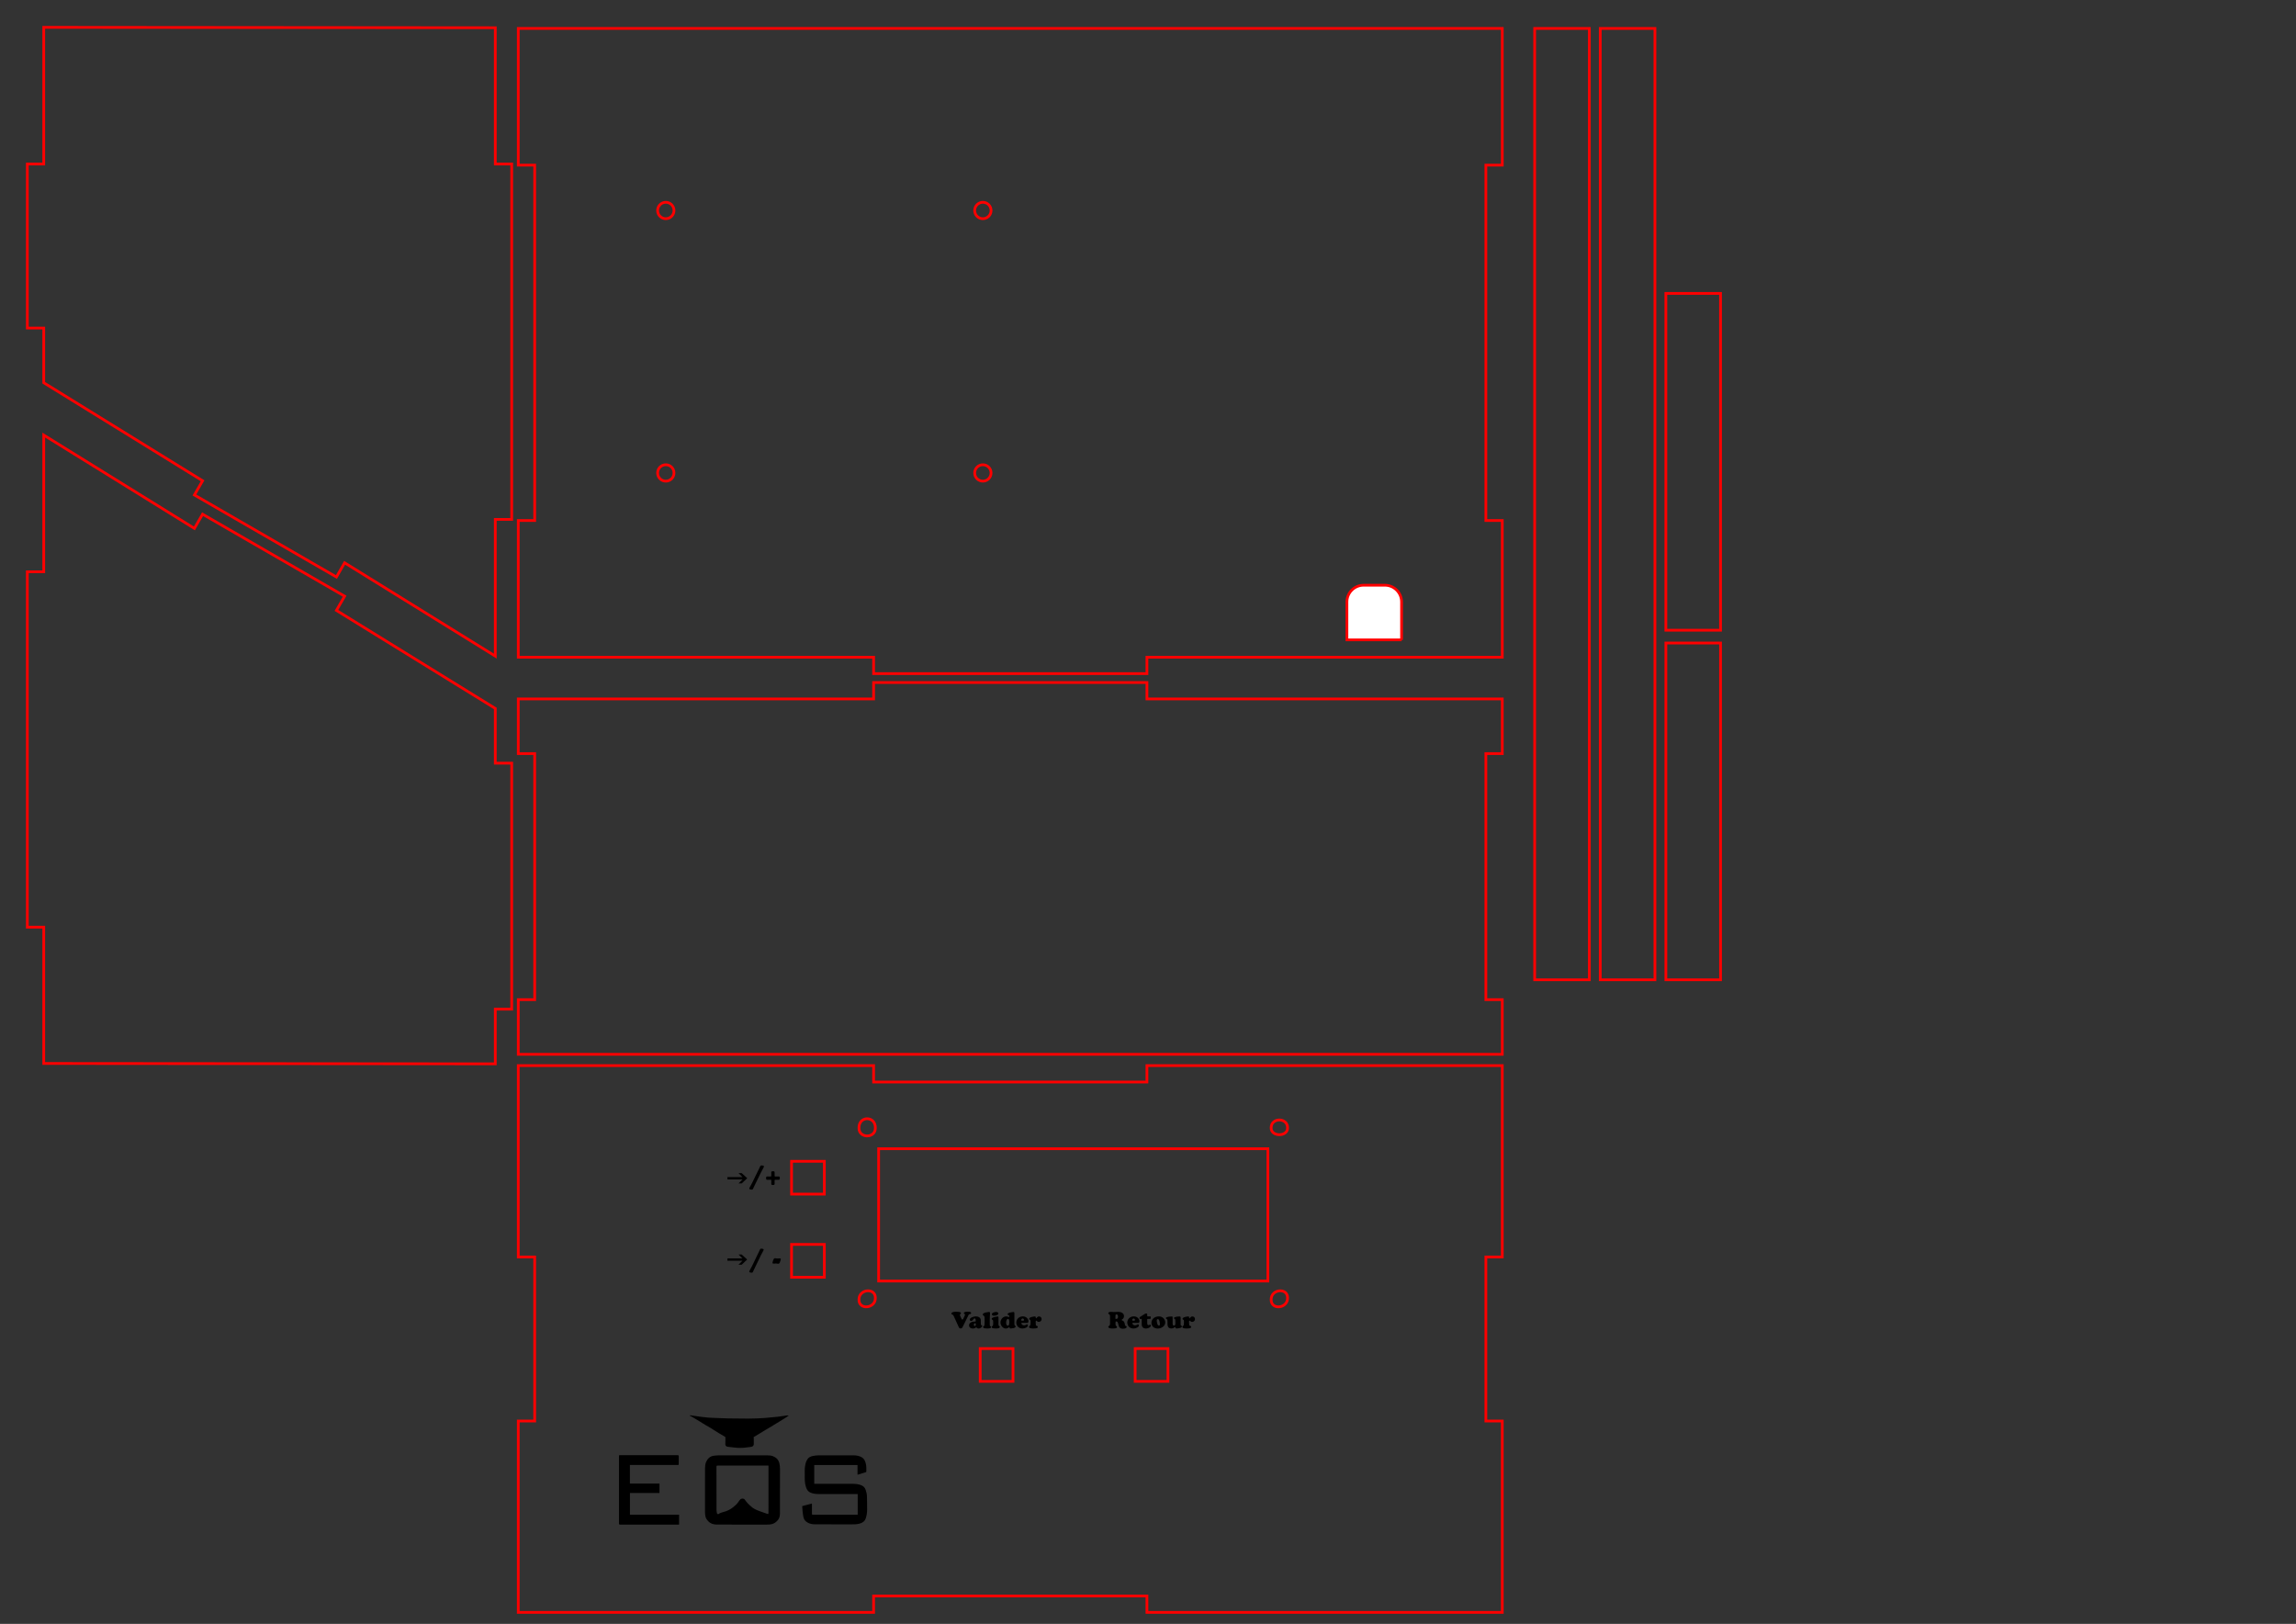 <?xml version="1.0" encoding="iso-8859-1"?>
<!-- Generator: Adobe Illustrator 23.0.3, SVG Export Plug-In . SVG Version: 6.00 Build 0)  -->
<svg version="1.0" id="Calque_1" xmlns="http://www.w3.org/2000/svg" xmlns:xlink="http://www.w3.org/1999/xlink" x="0px" y="0px"
	 width="1190.55px" height="841.89px" viewBox="0 0 1190.55 841.89" enable-background="new 0 0 1190.55 841.89"
	 xml:space="preserve">
<rect x="0" y="0" width="1190.55" height="841.89" fill="#333333" stroke="none"/>
<polygon fill="none" stroke="#FF0000" stroke-width="1.417" stroke-miterlimit="10" points="778.98,546.61 778.98,518.26 
	770.47,518.26 770.47,390.7 778.98,390.7 778.98,362.36 594.73,362.36 594.73,353.85 452.99,353.85 452.99,362.36 268.74,362.36 
	268.74,390.7 277.25,390.7 277.25,518.26 268.74,518.26 268.74,546.61 "/>
<polygon fill="none" stroke="#FF0000" stroke-width="1.417" stroke-miterlimit="10" points="105.05,249.26 100.8,256.62 
	174.45,299.14 178.7,291.78 256.83,340.16 256.83,269.29 265.33,269.29 265.33,85.04 256.83,85.04 256.83,14.38 22.68,14.17 
	22.68,85.04 14.17,85.04 14.17,170.08 22.68,170.08 22.68,198.43 "/>
<polygon fill="none" stroke="#FF0000" stroke-width="1.417" stroke-miterlimit="10" points="174.45,316.47 178.7,309.1 
	105.05,266.58 100.8,273.95 22.68,225.57 22.68,296.43 14.17,296.43 14.17,480.68 22.68,480.68 22.68,551.35 256.83,551.55 
	256.83,523.2 265.33,523.2 265.33,395.65 256.83,395.65 256.83,367.3 "/>
<g>
	<g>
		<g>
			<g>
				<g>
					<g>
						
							<rect x="455.6" y="595.55" fill="none" stroke="#FF0000" stroke-width="1.417" stroke-miterlimit="10" width="201.83" height="68.6"/>
						<g>
							<path fill="none" stroke="#FF0000" stroke-width="1.417" stroke-miterlimit="10" d="M667.64,584.78
								c0.07,4.67-8.57,4.67-8.5,0C659.05,579.26,667.72,579.26,667.64,584.78z"/>
							<path fill="none" stroke="#FF0000" stroke-width="1.417" stroke-miterlimit="10" d="M667.64,672.94
								c0.08,5.52-8.59,6.37-8.5,0.85C659.05,668.27,667.72,667.42,667.64,672.94z"/>
							<path fill="none" stroke="#FF0000" stroke-width="1.417" stroke-miterlimit="10" d="M453.9,584.78
								c0.08,5.52-8.59,5.52-8.5,0C445.31,578.41,454,578.41,453.9,584.78z"/>
							<path fill="none" stroke="#FF0000" stroke-width="1.417" stroke-miterlimit="10" d="M453.9,672.94
								c0.08,5.52-8.59,6.37-8.5,0.85C445.32,668.27,453.99,667.42,453.9,672.94z"/>
						</g>
					</g>
					
						<rect x="508.27" y="699.16" fill="none" stroke="#FF0000" stroke-width="1.417" stroke-miterlimit="10" width="17.01" height="17.01"/>
					
						<rect x="588.62" y="699.16" fill="none" stroke="#FF0000" stroke-width="1.417" stroke-miterlimit="10" width="17.01" height="17.01"/>
					
						<rect x="410.44" y="602.07" fill="none" stroke="#FF0000" stroke-width="1.417" stroke-miterlimit="10" width="17.01" height="17.01"/>
					
						<rect x="410.44" y="645.16" fill="none" stroke="#FF0000" stroke-width="1.417" stroke-miterlimit="10" width="17.01" height="17.01"/>
					<g>
						<path d="M499.31,687.7c-0.25,0.49-0.49,1.04-1.14,1.04c-0.7,0-0.88-0.4-1.14-0.96l-2.39-5.28c-0.36-0.78-0.47-0.92-0.94-1
							c-0.24-0.04-0.36-0.22-0.36-0.47c0-0.92,1.91-0.97,2.52-0.97c2.52,0,2.42,0.6,2.42,0.78c0,0.46-0.58,0.48-0.58,0.8
							c0,0.25,0.47,1.19,0.76,1.81c0.11,0.2,0.24,0.67,0.5,0.68c0.4,0.02,0.6-0.65,0.74-0.9c0.14-0.29,0.7-1.37,0.7-1.66
							c0-0.43-0.61-0.31-0.61-0.79c0-0.74,1.51-0.73,1.99-0.73c1.51,0,1.76,0.28,1.76,0.7c0,0.32-0.24,0.48-0.53,0.52
							c-0.52,0.06-0.56,0.02-1.02,0.95L499.31,687.7z"/>
						<path d="M508.57,685.74c0,2.11,0.72,0.96,0.72,1.61c0,0.68-0.94,1.43-1.81,1.43c-0.95,0-0.97-0.61-1.27-0.61
							c-0.14,0-0.3,0.16-0.56,0.3c-0.26,0.16-0.62,0.31-1.18,0.31c-1,0-1.99-0.53-1.99-1.71c0-0.85,0.82-1.91,2.93-1.91
							c0.37,0,0.54,0.02,0.54-0.41c0-0.4-0.01-1.22-0.56-1.22c-0.72,0-0.79,1.29-1.86,1.29c-0.38,0-0.67-0.28-0.67-0.66
							c0-1.02,2.03-1.68,3.17-1.68c0.68,0,2.55,0.26,2.55,2.06V685.74z M504.97,686.8c0,0.31,0.17,0.65,0.52,0.65
							c0.46,0,0.49-0.49,0.49-0.85c0-0.26,0.01-0.56-0.32-0.56C505.25,686.03,504.97,686.41,504.97,686.8z"/>
						<path d="M513.22,686.46c0,0.22-0.01,0.61,0.05,0.8c0.13,0.43,0.67,0.23,0.67,0.73c0,0.8-1.46,0.74-1.98,0.74
							c-0.54,0-2.22,0.06-2.22-0.79c0-0.42,0.52-0.26,0.66-0.71c0.16-0.49,0.16-1.99,0.16-2.58c0-0.47,0.02-1.37-0.08-1.91
							c-0.18-0.89-0.89-0.58-0.89-1.26c0-1.04,3.12-1.29,3.29-1.29c0.41,0,0.5,0.26,0.5,0.62c0,0.28-0.16,1.6-0.16,3.31V686.46z"/>
						<path d="M517.73,686.39c0,1.42,0.71,0.9,0.71,1.54c0,0.82-1.52,0.82-2.06,0.82c-2.06,0-2.15-0.47-2.15-0.76
							c0-0.43,0.49-0.46,0.64-0.83c0.16-0.42,0.18-2.16,0.05-2.6c-0.11-0.42-0.72-0.29-0.72-0.83c0-0.85,3.05-1.21,3.17-1.21
							c0.36,0,0.37,0.28,0.37,0.53V686.39z M515.36,682.13c-0.5,0-1.04-0.23-1.04-0.82c0-0.79,1.58-1.12,2.19-1.12
							c0.48,0,1.16,0.16,1.16,0.76C517.67,681.89,516.04,682.13,515.36,682.13z"/>
						<path d="M526.01,686.58c0,0.84,0.64,0.56,0.64,1.19c0,0.91-2.63,0.97-2.76,0.97c-0.61,0-0.18-0.66-0.58-0.66
							c-0.11,0-0.29,0.17-0.56,0.35c-0.28,0.17-0.65,0.35-1.18,0.35c-1.57,0-2.79-1.67-2.79-3.14c0-1.59,1.29-3.15,2.95-3.15
							c0.83,0,1.3,0.36,1.43,0.36c0.18,0,0.19-0.4,0.19-0.53c0-0.74-0.88-0.35-0.88-1c0-0.89,3.06-1.12,3.09-1.12
							c0.36,0,0.44,0.25,0.44,0.65V686.58z M522.66,683.79c-0.8,0-0.95,1.38-0.95,1.94c0,0.56,0.14,1.55,0.89,1.55
							c0.8,0,0.76-1.48,0.76-2C523.36,684.81,523.36,683.79,522.66,683.79z"/>
						<path d="M529.93,685.85c-0.13,0-0.32-0.04-0.32,0.17c0,0.6,0.78,1.1,1.34,1.1c0.9,0,1.34-0.54,1.6-0.54s0.47,0.37,0.47,0.6
							c0,0.92-1.69,1.59-2.77,1.59c-2.16,0-3.27-1.56-3.27-3.11c0-1.85,1.57-3.19,3.37-3.19c2.04,0,2.94,1.57,2.94,2.47
							c0,0.79-0.36,0.9-0.74,0.9H529.93z M530.98,684.34c0-0.43-0.26-0.77-0.71-0.77c-0.4,0-0.72,0.41-0.72,0.79
							c0,0.43,0.41,0.34,0.72,0.34C530.59,684.7,530.98,684.77,530.98,684.34z"/>
						<path d="M534.39,684.97c0-1.18-0.74-0.52-0.74-1.25c0-0.95,2.81-1.21,2.91-1.21c0.46,0,0.47,0.12,0.52,0.53
							c0.01,0.14,0,0.42,0.2,0.42c0.29,0,0.47-0.95,1.5-0.95c0.8,0,1.33,0.6,1.33,1.39c0,0.8-0.68,1.44-1.48,1.44
							c-0.78,0-1-0.68-1.31-0.68c-0.34,0-0.28,0.8-0.28,1.02c0,0.36,0.04,0.86,0.1,1.32c0.07,0.53,0.98,0.2,0.98,0.92
							c0,0.76-1.06,0.82-2.37,0.82c-0.55,0-2.18,0.02-2.18-0.8c0-0.5,0.55-0.5,0.68-0.92c0.1-0.3,0.13-0.98,0.13-1.32V684.97z"/>
					</g>
					<g>
						<path d="M575.6,682.7c0-1.86-0.91-1.09-0.91-1.83c0-0.66,0.94-0.74,1.42-0.74c0.25,0,0.49,0.02,0.74,0.04
							c0.24,0.02,0.49,0.05,0.73,0.05c0.38,0,0.77-0.02,1.16-0.05c0.38-0.01,0.78-0.04,1.16-0.04c1.35,0,2.93,0.6,2.93,2.19
							c0,0.72-0.35,1.42-1.02,1.74c-0.11,0.06-0.19,0.1-0.19,0.24c0,0.18,0.16,0.23,0.3,0.29c0.84,0.31,1.21,0.86,1.38,2.16
							c0.14,1.12,0.92,0.44,0.92,1.18c0,0.46-0.55,0.94-1.91,0.94c-1.92,0-2.16-1.1-2.53-2.69c-0.13-0.55-0.34-1.09-1-1.09
							c-0.26,0-0.36,0.04-0.36,0.79c0,0.35,0.02,0.83,0.08,1.16c0.1,0.55,0.71,0.38,0.71,0.96c0,0.43-0.3,0.76-2.24,0.76
							c-0.58,0-2.28,0-2.28-0.88c0-0.62,0.9-0.19,0.9-1.75V682.7z M578.38,683.22c-0.02,0.31-0.08,0.58,0.31,0.58
							c0.78,0,1.03-0.43,1.03-1.17c0-0.59-0.14-1.19-0.84-1.19c-0.44,0-0.43,0.28-0.46,0.65L578.38,683.22z"/>
						<path d="M587.48,685.85c-0.13,0-0.32-0.04-0.32,0.17c0,0.6,0.78,1.1,1.34,1.1c0.9,0,1.34-0.54,1.6-0.54s0.47,0.37,0.47,0.6
							c0,0.92-1.69,1.59-2.77,1.59c-2.16,0-3.27-1.56-3.27-3.11c0-1.85,1.57-3.19,3.37-3.19c2.04,0,2.94,1.57,2.94,2.47
							c0,0.79-0.36,0.9-0.74,0.9H587.48z M588.52,684.34c0-0.43-0.26-0.77-0.71-0.77c-0.4,0-0.72,0.41-0.72,0.79
							c0,0.43,0.41,0.34,0.72,0.34C588.14,684.7,588.52,684.77,588.52,684.34z"/>
						<path d="M594.88,686.02c0,0.8,0.34,1,0.66,1c0.37,0,0.59-0.28,0.8-0.28c0.24,0,0.41,0.34,0.41,0.55
							c0,0.79-1.37,1.49-2.58,1.49c-0.61,0-2.15-0.26-2.15-2.17v-2.47c0-0.22,0-0.3-0.06-0.34c-0.06-0.04-0.19-0.01-0.47-0.01
							c-0.31,0-0.47,0.01-0.53-0.05c-0.08-0.08-0.06-0.2-0.06-0.48c0-0.17-0.04-0.3,0.11-0.4l2.73-1.74
							c0.28-0.17,0.26-0.13,0.62-0.13c0.48,0,0.5-0.05,0.5,0.5c0,0.37-0.02,0.74,0.04,0.89c0.04,0.1,0.12,0.1,0.43,0.1h0.84
							c0.52,0,0.52,0.04,0.52,0.58c0,0.68-0.08,0.73-0.55,0.73h-0.83c-0.42,0-0.44,0.01-0.44,0.44V686.02z"/>
						<path d="M597.06,685.84c0-2.15,1.88-3.36,3.86-3.36c2.1,0,3.3,1.64,3.3,3.13c0,1.97-2.11,3.17-3.87,3.17
							C598.57,688.78,597.06,687.73,597.06,685.84z M600.4,683.89c-0.4,0-0.61,0.37-0.59,0.72c0.05,0.76,0.26,2.6,1.09,2.65
							c0.46,0.02,0.55-0.36,0.55-0.74C601.46,685.98,601.22,683.89,600.4,683.89z"/>
						<path d="M608.05,686.02c0,0.48,0.04,1.22,0.68,1.22c0.86,0,0.74-1.13,0.74-1.7c0-0.4,0.01-0.91-0.05-1.29
							c-0.1-0.6-0.68-0.4-0.68-0.9c0-0.71,2.41-0.83,2.87-0.83c0.43,0,0.61,0.25,0.61,0.67c0,0.38-0.02,0.76-0.02,1.14v2.41
							c0,0.72,0.66,0.38,0.66,0.96c0,0.82-2.12,1.04-2.78,1.04c-0.92,0-0.31-0.72-0.79-0.72c-0.13,0-0.32,0.18-0.61,0.36
							c-0.29,0.18-0.67,0.36-1.2,0.36c-2.28,0-2.09-1.8-2.09-3.6c0-1.83-0.83-1.03-0.83-1.82c0-0.77,3.02-0.8,3.12-0.8
							c0.34,0,0.37,0.16,0.37,0.46V686.02z"/>
						<path d="M613.92,684.97c0-1.18-0.74-0.52-0.74-1.25c0-0.95,2.81-1.21,2.91-1.21c0.46,0,0.47,0.12,0.52,0.53
							c0.01,0.14,0,0.42,0.2,0.42c0.29,0,0.47-0.95,1.5-0.95c0.8,0,1.33,0.6,1.33,1.39c0,0.8-0.68,1.44-1.48,1.44
							c-0.78,0-1-0.68-1.31-0.68c-0.34,0-0.28,0.8-0.28,1.02c0,0.36,0.04,0.86,0.1,1.32c0.07,0.53,0.98,0.2,0.98,0.92
							c0,0.76-1.06,0.82-2.37,0.82c-0.55,0-2.18,0.02-2.18-0.8c0-0.5,0.55-0.5,0.68-0.92c0.1-0.3,0.13-0.98,0.13-1.32V684.97z"/>
					</g>
					<g>
						<path d="M390.9,615.4c-0.52,1.05-0.46,1.36-1.12,1.36c-0.37,0-1.27-0.06-1.27-0.55c0-0.34,0.75-1.43,1.57-3.09l3.68-7.54
							c0.52-1.05,0.46-1.36,1.12-1.36c0.37,0,1.27,0.06,1.27,0.55c0,0.34-0.75,1.43-1.57,3.09L390.9,615.4z"/>
						<path d="M402.41,611.65c-0.41,0-0.61-0.01-0.68,0.06c-0.09,0.09-0.07,0.28-0.07,0.69v1c0,0.66,0.07,0.96-0.86,0.96
							c-0.93,0-0.86-0.3-0.86-0.96v-1c0-0.41,0.03-0.62-0.06-0.69c-0.09-0.07-0.28-0.06-0.69-0.06h-1c-0.66,0-0.96,0.07-0.96-0.86
							c0-0.93,0.3-0.86,0.96-0.86h1c0.41,0,0.61,0.01,0.69-0.07c0.07-0.07,0.06-0.27,0.06-0.68v-1c0-0.66-0.07-0.96,0.86-0.96
							c0.93,0,0.86,0.3,0.86,0.96v1c0,0.41,0,0.59,0.07,0.68c0.07,0.09,0.27,0.07,0.68,0.07h1c0.66,0,0.96-0.07,0.96,0.86
							c0,0.93-0.3,0.86-0.96,0.86H402.41z"/>
					</g>
					<g>
						<path d="M390.85,658.47c-0.51,1.04-0.45,1.35-1.1,1.35c-0.36,0-1.25-0.06-1.25-0.54c0-0.34,0.74-1.43,1.54-3.07l3.61-7.51
							c0.51-1.04,0.45-1.35,1.1-1.35c0.36,0,1.25,0.06,1.25,0.54c0,0.34-0.74,1.43-1.54,3.07L390.85,658.47z"/>
						<path d="M403.53,655.18c-0.35,0-0.71-0.12-1.06-0.12c-1.26,0-1.35,0.06-1.48,0.06c-0.23,0-0.44-0.18-0.44-0.44
							c0-0.37,0.45-1.56,0.58-1.82c0.19-0.37,0.36-0.53,0.78-0.53c0.35,0,0.71,0.12,1.06,0.12c1.26,0,1.35-0.06,1.48-0.06
							c0.23,0,0.43,0.18,0.43,0.44c0,0.37-0.45,1.56-0.58,1.82C404.12,655.02,403.95,655.18,403.53,655.18z"/>
					</g>
					<g>
						<path d="M377.21,610.26h7.8l-2.05-2.05h1.63l2.88,2.62l-2.88,2.71h-1.63l2.05-2.06h-7.8V610.26z"/>
					</g>
					<g>
						<path d="M377.21,652.42h7.77l-2.04-2.04h1.62l2.87,2.61l-2.87,2.7h-1.62l2.04-2.05h-7.77V652.42z"/>
					</g>
				</g>
			</g>
		</g>
		<polygon fill="none" stroke="#FF0000" stroke-width="1.417" stroke-miterlimit="10" points="778.98,835.93 778.98,736.72 
			770.47,736.72 770.47,651.68 778.98,651.68 778.98,552.46 594.73,552.46 594.73,560.97 452.99,560.97 452.99,552.46 
			268.74,552.46 268.74,651.68 277.25,651.68 277.25,736.72 268.74,736.72 268.74,835.93 452.99,835.93 452.99,827.43 
			594.73,827.43 594.73,835.93 		"/>
	</g>
	<g>
		<path fill-rule="evenodd" clip-rule="evenodd" d="M384.78,754.52c4.36,0,8.73,0,13.09,0c0.98,0,1.94,0.07,2.87,0.42
			c1.76,0.67,2.95,1.83,3.39,3.72c0.22,0.95,0.32,1.9,0.32,2.88c-0.01,7.69,0.02,15.39-0.03,23.08c-0.01,1.2-0.21,2.42-1.03,3.42
			c-0.8,0.97-1.73,1.71-2.96,2.07c-0.94,0.28-1.89,0.31-2.84,0.31c-8.69,0-17.39,0.03-26.08-0.03c-1.57-0.01-3.08-0.46-4.25-1.71
			c-0.7-0.74-1.27-1.52-1.46-2.51c-0.14-0.75-0.23-1.52-0.23-2.28c-0.02-7.59-0.03-15.18,0.01-22.76c0.01-1.09,0.14-2.26,0.58-3.23
			c0.73-1.63,1.96-2.89,3.87-3.16c0.9-0.13,1.82-0.21,2.74-0.22C376.76,754.5,380.77,754.52,384.78,754.52z M398.48,759.84
			c-0.21,0-0.33,0-0.45,0c-8.64,0-17.28,0-25.92-0.01c-0.54,0-0.6,0.22-0.6,0.67c0.01,7.37,0,14.75,0.02,22.12
			c0,0.61,0.1,1.22,0.21,1.82c0.11,0.58,0.63,0.74,1.07,0.37c0.11-0.1,0.23-0.21,0.37-0.26c0.6-0.22,1.2-0.48,1.83-0.63
			c1.96-0.47,3.71-1.32,5.28-2.61c0.99-0.81,1.94-1.62,2.62-2.72c0.25-0.42,0.6-0.78,0.91-1.16c0.55-0.65,1.79-0.67,2.32-0.02
			c0.52,0.64,0.97,1.34,1.53,1.93c0.77,0.8,1.59,1.55,2.45,2.24c0.55,0.44,1.19,0.76,1.83,1.08c0.55,0.28,1.14,0.49,1.73,0.71
			c1.31,0.47,2.62,0.93,3.93,1.39c0.23,0.08,0.48,0.12,0.72,0.18c0.05-0.21,0.15-0.43,0.15-0.64c0.01-7.96,0.01-15.93,0.01-23.89
			C398.48,760.25,398.48,760.08,398.48,759.84z"/>
		<path fill-rule="evenodd" clip-rule="evenodd" d="M444.65,764.51c0-1.66,0-3.29,0-4.96c-7.5,0-14.95,0-22.44,0
			c0,3.23,0,6.44,0,9.72c0.22,0,0.43,0,0.64,0c6.34,0,12.69-0.02,19.03,0.01c1.7,0.01,3.41,0.12,4.99,0.85
			c1,0.47,1.67,1.28,2.02,2.32c0.38,1.13,0.65,2.29,0.66,3.5c0.02,2.2,0.11,4.41,0.09,6.61c-0.02,1.6-0.21,3.18-0.75,4.7
			c-0.58,1.6-1.84,2.35-3.4,2.72c-1.35,0.32-2.73,0.33-4.11,0.32c-6.27-0.01-12.54,0.02-18.81-0.02c-1.22-0.01-2.44-0.21-3.56-0.77
			c-1.32-0.66-2.19-1.68-2.45-3.14c-0.2-1.07-0.31-2.15-0.43-3.23c-0.08-0.75-0.11-1.51-0.16-2.31c1.69-0.45,3.32-0.88,5.02-1.32
			c0.01,0.2,0.03,0.39,0.03,0.57c0,1.48,0,2.96,0,4.44c0,0.78,0,0.78,0.76,0.78c1.76,0,3.53,0,5.29,0c5.67,0,11.33,0,17,0
			c0.21,0,0.42,0,0.67,0c0-3.57,0-7.11,0-10.72c-0.2,0-0.41,0-0.62,0c-6.59,0-13.18,0-19.78,0c-1.51,0-2.98-0.2-4.35-0.87
			c-1.13-0.55-1.67-1.58-2.06-2.72c-0.71-2.09-0.67-4.24-0.64-6.4c0.02-1.16-0.1-2.33,0.03-3.47c0.18-1.65,0.45-3.3,1.44-4.71
			c0.66-0.94,1.68-1.36,2.75-1.56c0.94-0.18,1.91-0.32,2.87-0.33c6.13-0.03,12.26-0.03,18.39,0c1.47,0.01,2.9,0.32,4.17,1.07
			c1.15,0.68,1.64,1.84,1.97,3.06c0.36,1.38,0.36,2.8,0.32,4.21c0,0.13-0.1,0.34-0.2,0.37c-1.39,0.45-2.8,0.87-4.2,1.3
			C444.8,764.54,444.76,764.52,444.65,764.51z"/>
		<path fill-rule="evenodd" clip-rule="evenodd" d="M326.63,759.52c0,3.25,0,6.42,0,9.65c2.56,0,5.11,0,7.65,0c2.55,0,5.09,0,7.68,0
			c0,1.63,0,3.23,0,4.89c-5.1,0-10.19,0-15.31,0c0,3.76,0,7.47,0,11.24c8.48,0,16.97,0,25.48,0c0,1.73,0,3.39,0,5.1
			c-0.18,0.01-0.35,0.03-0.52,0.03c-9.99,0-19.99,0-29.98,0.01c-0.5,0-0.67-0.12-0.67-0.65c0.01-11.56,0.01-23.12,0.01-34.69
			c0-0.66,0.02-0.68,0.69-0.68c9.87,0,19.74,0,29.61-0.01c0.53,0,0.71,0.16,0.69,0.7c-0.04,1.3-0.02,2.6-0.01,3.9
			c0,0.37-0.15,0.51-0.49,0.51c-0.14,0-0.29,0-0.43,0c-7.91,0-15.82,0-23.73,0C327.09,759.52,326.88,759.52,326.63,759.52z"/>
		<path fill-rule="evenodd" clip-rule="evenodd" d="M376.13,745.01c-1.12-0.66-2.32-1.34-3.49-2.06c-1.48-0.91-2.94-1.86-4.42-2.78
			c-0.8-0.49-1.64-0.92-2.44-1.4c-0.92-0.55-1.82-1.14-2.74-1.7c-0.99-0.6-1.98-1.2-2.97-1.79c-0.67-0.4-1.35-0.79-2.03-1.17
			c-0.12-0.07-0.28-0.07-0.42-0.1c0.08-0.09,0.15-0.19,0.23-0.28c0.57,0.09,1.14,0.18,1.71,0.26c1.25,0.18,2.49,0.36,3.74,0.52
			c1.22,0.16,2.44,0.3,3.66,0.42c0.67,0.07,1.34,0.09,2.01,0.12c1.89,0.08,3.79,0.14,5.68,0.22c0.96,0.04,1.91,0.09,2.87,0.1
			c3.42,0.04,6.84,0.09,10.26,0.1c1.56,0.01,3.12-0.05,4.68-0.1c1.34-0.05,2.68-0.11,4.02-0.22c2.25-0.19,4.51-0.39,6.75-0.64
			c1.53-0.17,3.04-0.43,4.57-0.64c0.37-0.05,0.75-0.05,1.18,0.01c-1.9,1.45-4.01,2.56-6.01,3.84c-1.99,1.28-4.06,2.44-6.09,3.66
			c-2.05,1.24-4.09,2.49-6.13,3.72c0.04,0.21,0.11,0.42,0.11,0.63c0.01,0.77-0.03,1.53,0.01,2.3c0.11,1.71-0.55,1.97-1.91,2.17
			c-2.15,0.33-4.32,0.54-6.49,0.42c-1.57-0.09-3.14-0.33-4.71-0.51c-0.27-0.03-0.57-0.02-0.82-0.13c-0.66-0.29-0.89-0.79-0.83-1.54
			C376.19,747.36,376.13,746.25,376.13,745.01z"/>
	</g>
</g>
<rect x="563.33" y="247.18" transform="matrix(4.490814e-11 -1 1 4.490814e-11 548.592 1071.302)" fill="none" stroke="#FF0000" stroke-width="1.417" stroke-miterlimit="10" width="493.23" height="28.35"/>
<rect x="597.35" y="247.18" transform="matrix(4.488949e-11 -1 1 4.488949e-11 582.608 1105.318)" fill="none" stroke="#FF0000" stroke-width="1.417" stroke-miterlimit="10" width="493.23" height="28.35"/>
<rect x="790.67" y="406.49" transform="matrix(4.489837e-11 -1 1 4.489837e-11 457.317 1298.641)" fill="none" stroke="#FF0000" stroke-width="1.417" stroke-miterlimit="10" width="174.61" height="28.35"/>
<rect x="790.67" y="225.25" transform="matrix(4.489837e-11 -1 1 4.489837e-11 638.551 1117.406)" fill="none" stroke="#FF0000" stroke-width="1.417" stroke-miterlimit="10" width="174.61" height="28.35"/>
<g>
	<g>
		<circle fill="none" stroke="#FF0000" stroke-width="1.417" stroke-miterlimit="10" cx="345.24" cy="109.13" r="4.25"/>
		<circle fill="none" stroke="#FF0000" stroke-width="1.417" stroke-miterlimit="10" cx="509.65" cy="109.13" r="4.25"/>
		<circle fill="none" stroke="#FF0000" stroke-width="1.417" stroke-miterlimit="10" cx="345.24" cy="245.2" r="4.25"/>
		<circle fill="none" stroke="#FF0000" stroke-width="1.417" stroke-miterlimit="10" cx="509.65" cy="245.2" r="4.25"/>
	</g>
	<g>
		<polygon fill="none" stroke="#FF0000" stroke-width="1.417" stroke-miterlimit="10" points="268.74,14.74 268.74,85.61 
			277.25,85.61 277.25,269.86 268.74,269.86 268.74,340.73 452.99,340.73 452.99,349.23 594.73,349.23 594.73,340.73 778.98,340.73 
			778.98,269.86 770.47,269.86 770.47,85.61 778.98,85.61 778.98,14.74 		"/>
		<path fill="#FFFFFF" stroke="#FF0000" stroke-width="1.417" stroke-miterlimit="10" d="M726.77,331.74h-28.35v-19.69
			c0-4.76,3.89-8.65,8.65-8.65h11.04c4.76,0,8.65,3.89,8.65,8.65V331.74z"/>
	</g>
</g>
<g>
</g>
<g>
</g>
<g>
</g>
<g>
</g>
<g>
</g>
<g>
</g>
</svg>
